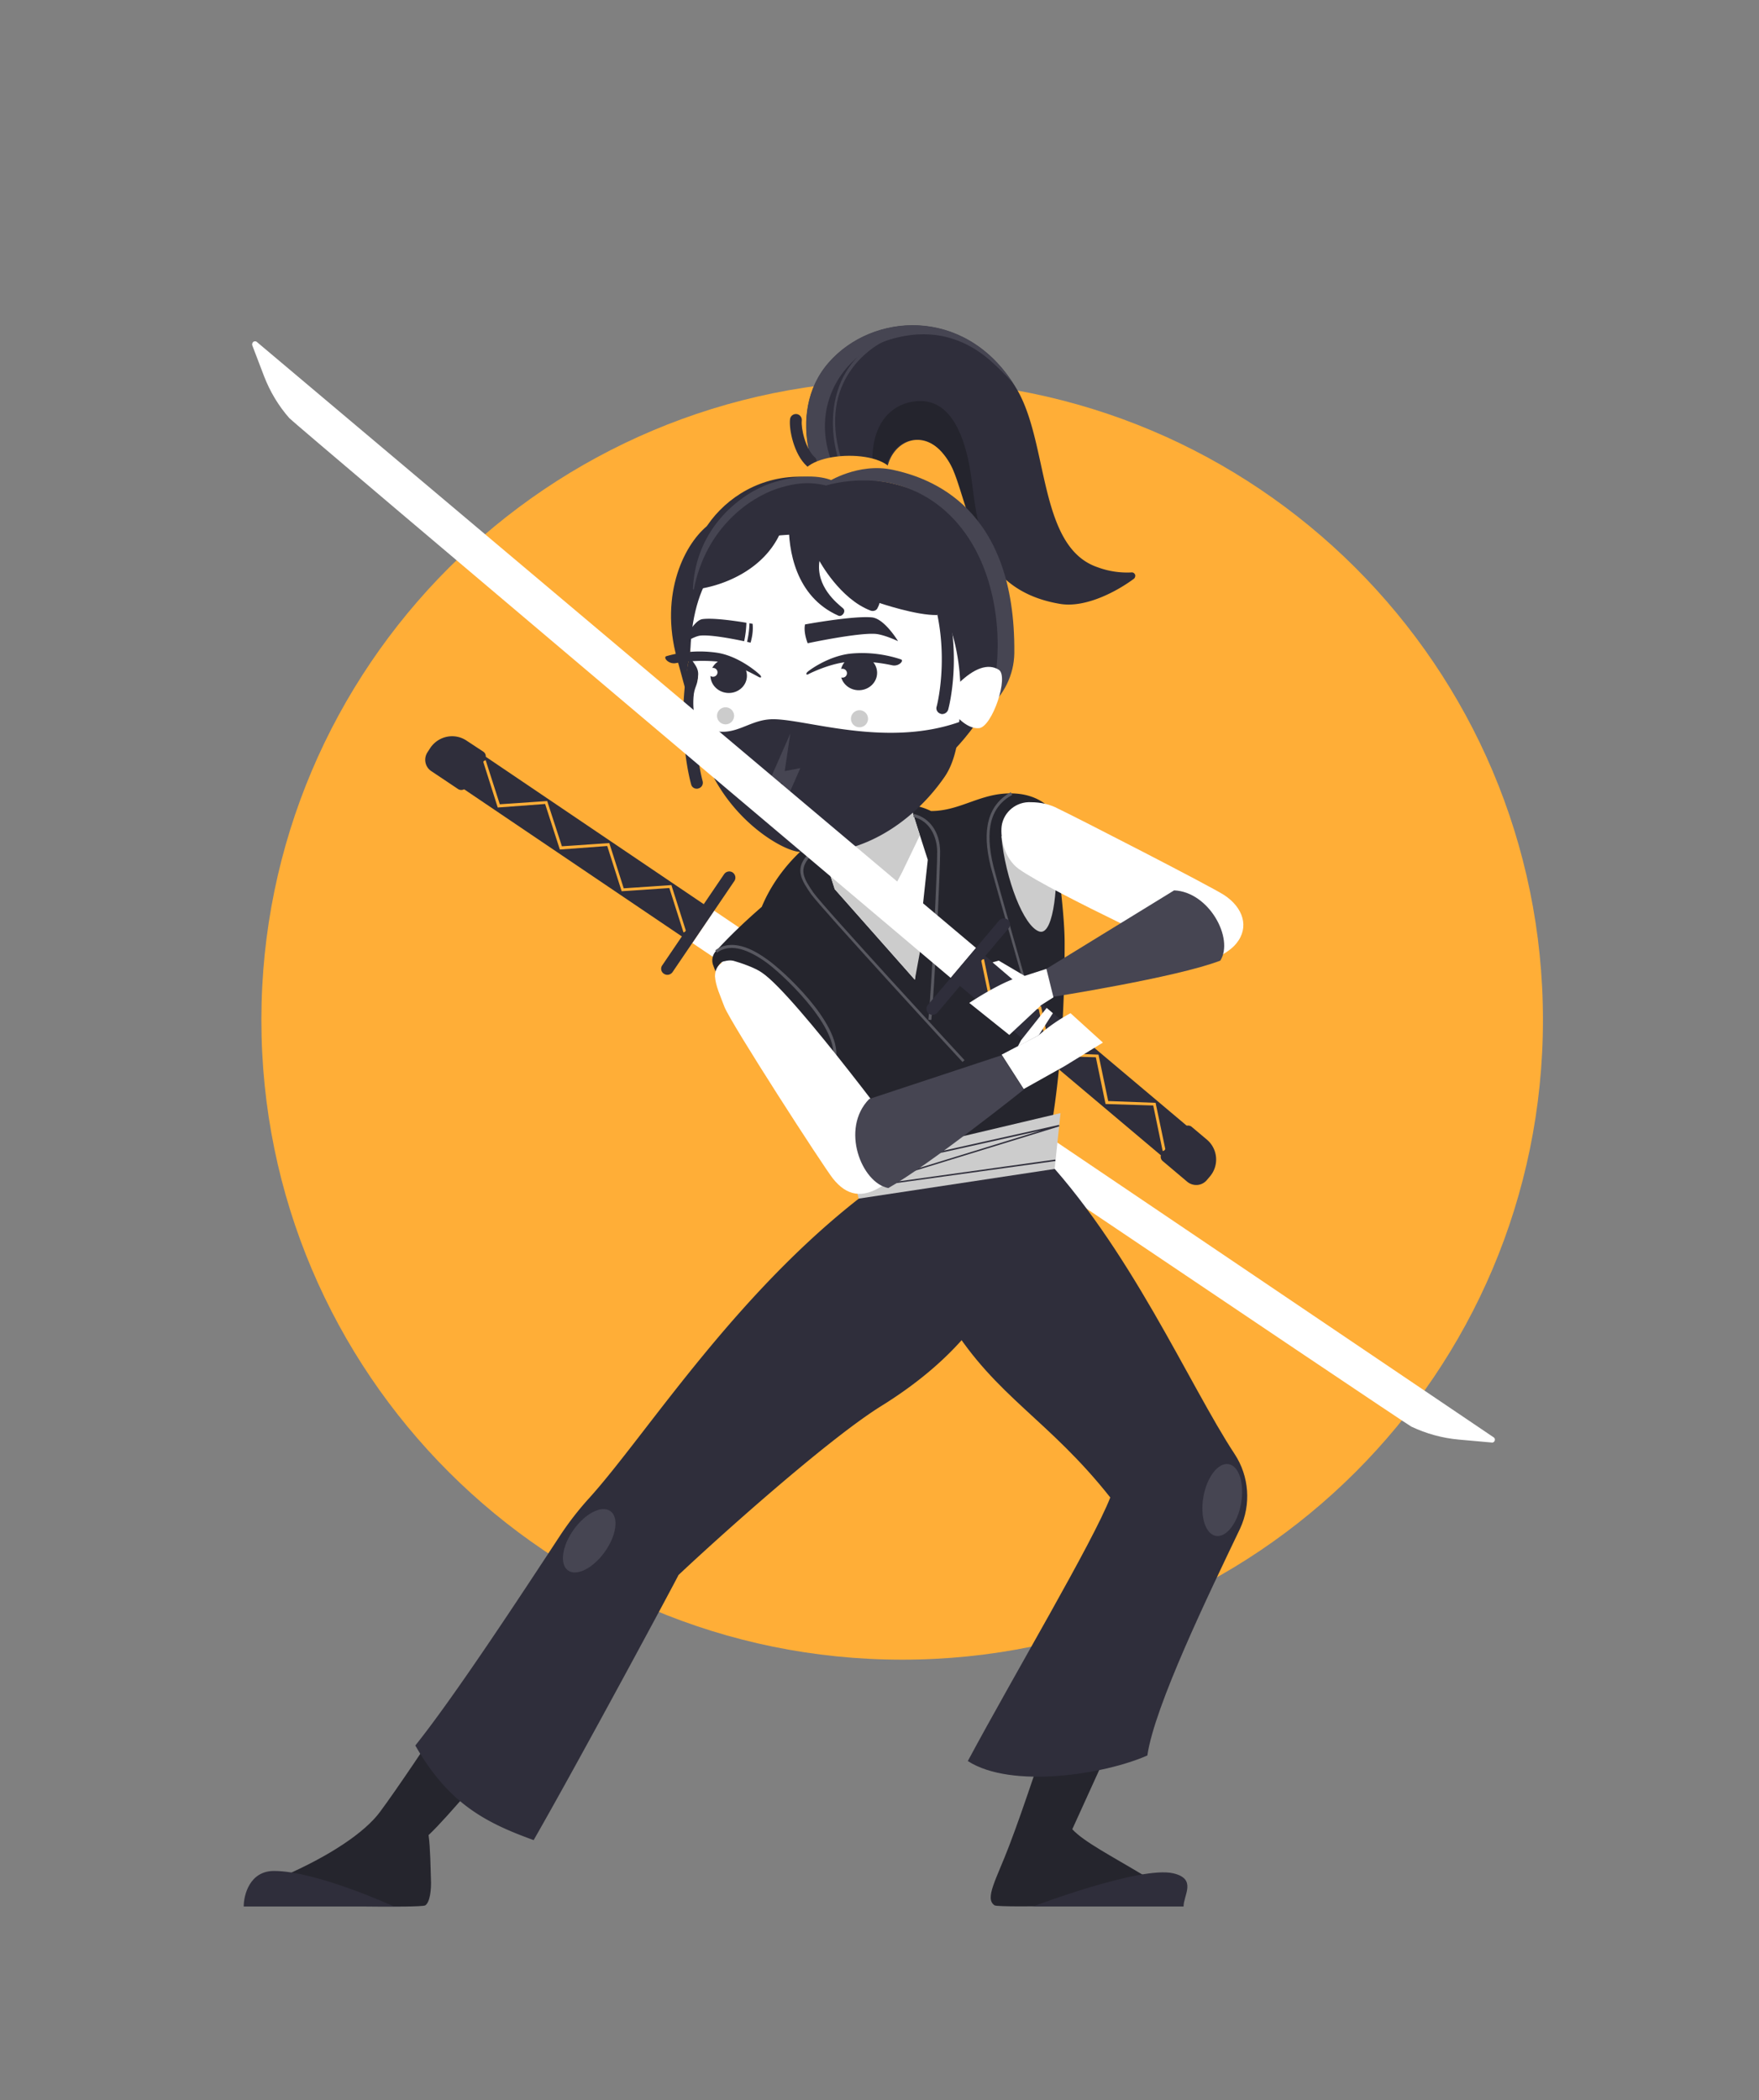 <svg width="444" height="530" fill="none" xmlns="http://www.w3.org/2000/svg"><rect width="100%" height="100%" fill="#808080" stroke="none"/><path d="M227.721 418.839c89.329 0 161.745-72.279 161.745-161.44S317.05 95.959 227.721 95.959c-89.329 0-161.745 72.279-161.745 161.44s72.416 161.44 161.745 161.44z" fill="#FFAE37"/><path d="M145.994 425.142l-18.574-14.98s-22.958 35.596-31.502 47.09c-3.79 5.117-12.556 11.124-24.964 16.463l4.31 7.119s30.981.742 32.095 0c1.115-.742 1.561-3.782 1.412-6.674-.074-2.151-.148-8.009-.594-11.05 5.423-5.116 15.454-17.649 19.911-21.95 3.492-3.337 17.906-16.018 17.906-16.018z" fill="#25252D"/><path d="M61.518 481.131c0-2.893 1.486-8.973 7.653-8.973 10.773 0 30.313 8.973 30.313 8.973H61.518z" fill="#2F2E3B"/><path d="M270.664 461.627l22.735-49.982-18.351-8.602s-5.052 18.539-6.612 23.063c-5.201 15.128-9.882 29.737-13.671 39.6-3.269 8.602-6.315 13.422-3.715 15.128 1.114.741 37.892-.297 37.892-.297v-7.119c-8.396-5.042-15.454-8.676-18.278-11.791z" fill="#25252D"/><path d="M298.749 481.131c0-2.893 3.418-6.971-2.6-8.38-8.322-1.928-35.44 8.38-35.44 8.38h38.04zM117.315 187.395l62.41 42.195-5.498 8.157-64.639-43.678c-1.411-.964-1.783-2.818-.817-4.227l.594-.89c1.784-2.595 5.35-3.337 7.95-1.557z" fill="#2F2E3B"/><path d="M174.747 237.97l5.498-8.158 196.739 132.89c.371.222.446.667.223 1.038-.149.223-.446.371-.669.297l-8.321-.742c-4.161-.371-8.173-1.483-11.962-3.263-1.783-.89-181.508-122.062-181.508-122.062z" fill="#fff"/><path d="M172.518 235.3l-3.566-11.198-12.036.816-3.641-11.42-11.962.89-3.715-11.494-11.962.889-3.714-11.716.668-.223 3.567 11.124 11.961-.816 3.715 11.42 11.962-.816 3.641 11.421 12.036-.816 3.715 11.717-.669.222z" fill="#FFAE37"/><path d="M117.835 186.95c-3.046-2.077-7.132-1.261-9.213 1.78l-.668 1.038c-1.115 1.631-.669 3.782.891 4.82l6.761 4.524c.669.444 1.561.296 2.006-.371l4.755-7.045c.446-.668.298-1.557-.371-2.002l-4.161-2.744zm49.334 56.656l15.602-22.989c.52-.742 1.486-.89 2.155-.445.743.519.891 1.483.446 2.151l-15.603 22.988c-.52.742-1.486.89-2.155.445a1.483 1.483 0 01-.445-2.15z" fill="#2F2E3B"/><path d="M264.869 203.858s-2.897-3.56-9.51-3.634c-7.875-.148-12.927 4.449-20.357 4.449-8.544-4.153-17.98.149-23.775 3.856-7.727 3.634-15.231 11.346-18.946 20.319-4.086 3.56-8.024 7.268-11.665 11.272a3.49 3.49 0 00-.594 3.486l.669 1.779s.594-2.669 2.229-2.818c3.566-.37 10.327 6.156 16.568 16.389 4.086 6.674 18.426 42.566 18.426 42.566l27.861-7.638-.297-.667.297.667 18.054-2.002s4.904-18.02 4.904-53.541c.074-10.976-3.864-34.483-3.864-34.483z" fill="#25252D"/><path d="M256.103 309.754l-33.286-11.791c-35.514 25.361-59.214 63.701-74.222 80.238a77.473 77.473 0 00-7.43 9.64c-9.733 14.831-26.524 40.416-36.332 52.652 8.322 14.534 17.535 19.429 29.868 23.878 11.739-20.467 36.628-66.815 36.554-66.89 9.585-9.047 37.297-33.963 51.042-42.566 34.549-21.357 33.806-45.161 33.806-45.161z" fill="#2F2E3B"/><path d="M222.743 297.963s10.327 24.175 17.089 35.892c11.59 18.687 24.889 24.397 40.417 44.049-4.383 11.272-24.146 44.494-35.96 66.519 11.071 7.119 34.623 3.337 45.322-1.409 1.783-12.458 15.602-40.935 23.403-57.249 2.824-6.081 2.303-13.2-1.337-18.762-11.59-17.575-26.524-52.503-49.705-76.678l-39.229 7.638z" fill="#2F2E3B"/><path d="M214.719 293.439l52.974-12.532-1.486 14.089-49.482 7.49-2.006-9.047z" fill="#CCC"/><path d="M152.662 391.628c2.95-4.137 3.581-8.743 1.408-10.286-2.173-1.544-6.327.558-9.277 4.696-2.951 4.137-3.581 8.743-1.408 10.287 2.173 1.543 6.326-.559 9.277-4.697zm160.613-12.234c.89-5.001-.517-9.432-3.143-9.897-2.626-.466-5.477 3.21-6.367 8.211-.89 5 .518 9.431 3.144 9.897 2.626.465 5.476-3.211 6.366-8.211z" fill="#464552"/><path d="M234.185 216.983l-3.269 30.256-20.209-22.84-7.281-22.692 23.478-7.416 7.281 22.692z" fill="#fff"/><path d="M207.141 213.275l3.566 11.124 9.584 10.827 10.625 12.013 1.56-8.454-10.476-7.86 5.721-10.827 4.458-9.27-2.081-6.674-22.957 9.121z" fill="#CCC"/><path d="M242.952 268.003c-1.486-1.557-35.886-39.006-38.263-42.417-2.229-3.263-4.161-6.081-1.04-9.641l.594.519c-2.6 3.041-1.412 5.191 1.04 8.751 2.303 3.411 37.818 41.973 38.189 42.343l-.52.445z" fill="#585860"/><path d="M235.076 257.399l-.743-.074c.743-6.526 2.304-38.636 2.229-42.492-.074-3.486-1.709-7.638-6.018-8.677l.149-.741c4.012.964 6.538 4.598 6.612 9.418.075 3.856-1.486 36.04-2.229 42.566zm-23.998 9.418l-.743-.074c.892-8.306-13.447-21.506-17.237-24.101-5.2-3.634-9.212-4.376-12.11-2.225l-.446-.593c4.83-3.56 10.996.815 13.002 2.224 4.012 2.744 18.5 16.018 17.534 24.769zm48.739-13.793c-.074-.297-8.692-30.331-9.733-34.261-2.377-9.492-.668-15.647 5.053-18.836l.371.668c-5.498 3.04-6.984 8.75-4.755 18.02.966 3.93 9.584 33.964 9.659 34.26l-.595.149z" fill="#585860"/><path d="M212.564 127.402c-6.612-2.373-14.71-22.915-3.343-35.892 11.367-12.978 35.365-14.09 47.55 6.896 7.95 13.719 5.35 39.6 20.209 44.717a21.444 21.444 0 008.618 1.335c.446-.074.892.296.966.741 0 .297-.074.594-.297.816-4.16 3.115-12.185 7.49-18.723 6.378-26.004-4.376-21.323-31.146-30.462-39.081-6.686-5.784-13.819.296-13.299 7.49.297 4.968-11.219 6.6-11.219 6.6z" fill="#2F2E3B"/><path d="M250.233 142.307c-6.018-9.64-7.058-17.575-9.658-23.73-1.115-2.67-4.755-8.38-9.882-7.638-6.464.89-7.207 7.86-7.207 7.86l-3.269-1.557c-.371-10.011 4.384-14.905 10.105-15.869 7.875-1.335 12.184 5.265 14.265 15.573 1.411 7.193.966 13.496 5.646 25.361z" fill="#24242D"/><path d="M249.639 90.694c2.08 1.854 4.086 3.782 5.943 5.858-12.333-19.132-35.365-17.723-46.435-5.042-11.368 12.977-3.195 33.519 3.343 35.892 0 0 .594-.074 1.56-.297l-3.715-9.566c-6.389-15.054 2.601-28.477 14.637-31.962 12.036-3.485 20.06 1.26 24.667 5.117z" fill="#464552"/><path d="M211.97 117.02c-2.08-6.081-2.303-12.681-.594-18.243 2.08-6.822 7.058-11.865 14.265-14.609l.223.668c-7.95 2.966-19.615 12.977-13.225 31.887l-.669.297z" fill="#464552"/><path d="M204.615 117.984c-.372 0-.743-.149-.966-.371-3.269-2.966-4.532-9.27-4.235-11.791.074-.816.817-1.409 1.634-1.335.818.074 1.412.816 1.338 1.632-.223 1.928.891 7.119 3.269 9.269.594.519.669 1.483.074 2.077-.297.37-.669.519-1.114.519z" fill="#2F2E3B"/><path d="M225.789 120.283c-.743-7.194-22.289-6.823-23.626 0-1.338 6.822 24.221 5.858 23.626 0z" fill="#FFAE37"/><path d="M183.44 145.57c8.841-9.714 19.614-7.86 19.614-7.86l-2.006-9.789s-10.401-4.153-21.917 4.301c-6.241 4.598-12.779 17.575-8.247 33.964.817 3.04 2.08 7.638 2.08 7.638.594-2.373-.074-16.76 10.476-28.254z" fill="#2F2E3B"/><path d="M175.862 199.037a1.43 1.43 0 01-1.412-1.112c-.297-1.038-6.91-24.991 5.721-49.685a1.49 1.49 0 012.006-.668 1.485 1.485 0 01.668 2.003c-12.036 23.656-5.572 47.312-5.498 47.534.223.816-.222 1.632-1.04 1.854-.148.074-.297.074-.445.074z" fill="#2F2E3B"/><path d="M179.056 177.754c-.52 0-1.04-.296-1.337-.815-2.303-4.598-3.12-21.803 3.343-29.589.52-.593 1.486-.742 2.081-.223.594.52.743 1.484.223 2.077-5.498 6.6-4.904 22.395-2.972 26.326a1.485 1.485 0 01-.669 2.002 1.203 1.203 0 01-.669.222z" fill="#2F2E3B"/><path d="M176.01 148.833c-5.869-10.827 9.807-33.445 33.508-27.586 40.418-4.302 50.522 36.411 43.018 51.094-8.172 16.092-17.162 21.654-17.162 21.654l-59.364-45.162z" fill="#2F2E3B"/><path d="M194.659 135.337c-11.888 1.408-20.135 10.975-20.432 30.181 0 1.187 2.08 2.448 2.006 4.672-.074 2.967-1.04 3.041-1.189 5.859-.148 2.15.075 4.301.595 6.377 3.343 16.463 15.825 31.443 29.421 32.481 15.306 1.186 31.502-13.348 35.292-23.953 3.789-10.604 8.692-61.921-45.693-55.617z" fill="#fff"/><path d="M199.117 131.925c-.149 6.748 1.634 18.614 12.482 23.434.965.445 2.08-1.113 1.188-1.854-1.486-1.261-6.909-5.488-5.943-11.939 0 0 5.126 9.566 12.927 12.532.669.223 1.412 0 1.709-.593.223-.445.446-.89.52-1.335 0 0 9.362 3.189 14.562 3.041.818-17.946-5.943-25.288-15.676-31.443-6.836-4.301-18.203-1.112-18.203-1.112s-3.418.815-3.566 9.269z" fill="#2F2E3B"/><path d="M225.418 118.577c-8.767-1.928-16.568 3.115-16.568 3.115.445-.149-.818.889-.372.815 11.665-3.114 25.038-.89 34.251 10.827 10.625 13.571 10.773 34.557 6.39 45.681 4.235-3.485 6.835-8.676 6.909-14.164.372-37.004-21.397-44.272-30.61-46.274z" fill="#464552"/><path d="M241.912 172.489c4.012-3.93 7.504-5.117 10.179-3.485 2.674 1.631-1.635 14.46-4.978 14.757-3.344.297-6.464-3.93-6.464-3.93l1.263-7.342z" fill="#fff"/><path d="M237.825 180.201c-.148 0-.222 0-.371-.074-.817-.222-1.263-1.038-1.04-1.78.074-.148 4.235-16.24-2.675-32.406-.297-.742 0-1.632.817-1.928.743-.297 1.635 0 1.932.816 7.356 17.13 3.046 33.667 2.823 34.334a1.615 1.615 0 01-1.486 1.038zm-43.538 1.335c-6.612.445-10.104 6.229-18.648.89 3.12 21.209 20.431 31.665 25.632 32.481 15.083 2.225 29.05-7.119 37.149-18.836 1.932-2.818 3.269-6.822 3.938-13.941-19.243 6.896-40.27-1.187-48.071-.594zm-19.094-32.777c5.572-.445 18.946-4.375 22.735-16.834-21.101-3.337-22.735 16.834-22.735 16.834z" fill="#2F2E3B"/><path d="M194.51 121.988c-6.909 2.299-18.871 10.679-19.614 26.623 0 .074.223.222.223.222 3.046-15.721 14.19-23.211 21.026-25.51 5.944-1.928 9.361-1.483 12.333-.816.074-.074 1.337-.37 1.337-.445.075-.296-.148-.445.223-.815-2.897-1.187-8.098-1.706-15.528.741zm7.504 71.858l-3.937.742 1.411-9.492-5.795 13.2 3.789-.742-1.263 9.492 5.795-13.2z" fill="#464552"/><path d="M203.203 157.584c-.446 2.076.669 4.746.669 4.746s12.184-2.596 16.865-2.373c2.229.074 5.944 1.853 5.944 1.853s-3.418-5.71-6.613-6.006c-4.829-.445-16.865 1.78-16.865 1.78zm24.221 8.824c.817.297-.52 1.854-2.229 1.483a40.603 40.603 0 00-10.327-.89c-4.607.075-10.253 2.818-10.773 3.115-.521.297-.743 0-.372-.445.372-.445 5.498-4.227 11.219-4.746 4.161-.371 8.47.148 12.482 1.483z" fill="#2F2E3B"/><path d="M216.937 174.185c2.542-.085 4.538-2.111 4.457-4.526-.081-2.415-2.207-4.304-4.75-4.22-2.542.085-4.538 2.111-4.457 4.526.081 2.415 2.207 4.304 4.75 4.22z" fill="#2F2E3B"/><path d="M212.639 171.006a1.113 1.113 0 100-2.225 1.114 1.114 0 100 2.225z" fill="#fff"/><path d="M183.143 182.797c1.19 0 2.154-.963 2.154-2.151 0-1.187-.964-2.15-2.154-2.15s-2.155.963-2.155 2.15c0 1.188.965 2.151 2.155 2.151zm33.805.741c1.19 0 2.155-.962 2.155-2.15a2.153 2.153 0 00-2.155-2.151c-1.19 0-2.155.963-2.155 2.151 0 1.188.965 2.15 2.155 2.15z" fill="#CCC"/><path d="M189.978 157.435c.149 1.632-.074 3.189-.52 4.746 0 0-9.213-2.15-12.705-1.779-1.709.222-4.458 2.076-4.458 2.076s2.601-5.858 4.978-6.229c3.641-.519 12.705 1.186 12.705 1.186zm-21.769 8.158c-.891.296.446 2.002 2.229 1.779a40.704 40.704 0 0110.402-.445c4.606.371 10.104 3.634 10.698 3.931.595.296.743 0 .372-.445-.372-.445-5.35-4.895-11.07-5.71a30.329 30.329 0 00-12.631.89z" fill="#2F2E3B"/><path d="M188.524 170.871c.193-2.409-1.707-4.525-4.243-4.727-2.536-.202-4.748 1.587-4.94 3.996-.193 2.408 1.707 4.525 4.243 4.726 2.536.202 4.748-1.587 4.94-3.995z" fill="#2F2E3B"/><path d="M179.948 170.783a1.113 1.113 0 100-2.224c-.616 0-1.115.498-1.115 1.112 0 .614.499 1.112 1.115 1.112zm8.47-8.157l-.743-.148c.52-2.002.743-4.153.743-6.229h.743c.074 2.15-.223 4.301-.743 6.377z" fill="#fff"/><path d="M252.759 211.051c1.04 10.827 5.647 22.766 9.585 24.027 3.937 1.26 4.755-14.238 4.012-18.391-.743-4.153-13.597-5.636-13.597-5.636z" fill="#CCC"/><path d="M252.833 208.455c.521-3.633 3.79-6.229 7.43-6.006 2.378 0 4.755.519 6.836 1.631 4.383 2.076 38.634 19.652 41.903 21.802 4.755 3.115 6.464 8.083 3.046 12.236-2.6 3.189-8.247 4.82-8.247 4.82s-38.114-17.575-46.658-23.656c-3.567-2.595-4.681-7.638-4.31-10.827z" fill="#fff"/><path d="M296.371 224.696c8.767.37 15.157 12.087 11.665 17.723-11.144 4.301-43.018 9.27-43.018 9.27l-.892-7.193 32.245-19.8z" fill="#464552"/><path d="M216.131 299.965l-.075-.297 46.733-14.386-42.572 9.492-.074-.371 47.178-10.53.075.371-48.962 15.054 47.922-6.675.074.371-50.299 6.971z" fill="#2F2E3B"/><path d="M185.223 242.493c-2.006-.519-4.086.668-4.606 2.67-.075.371-.149.742-.149 1.187.149 2.447 1.337 4.894 2.378 7.712 1.783 4.449 25.038 40.415 27.415 43.382 3.492 4.375 7.43 5.042 12.408 1.854 3.492-2.225 7.355-8.38 7.355-8.38s-29.124-39.6-37.594-45.384c-1.783-1.335-5.647-2.596-7.207-3.041z" fill="#fff"/><path d="M219.4 277.347c-7.356 7.49-1.932 21.209 4.829 22.47 10.402-5.859 34.177-24.843 34.177-24.843l-5.573-8.676-33.433 11.049z" fill="#464552"/><path d="M300.012 297.444l-59.66-50.279 6.389-7.564 57.58 48.499c2.452 2.076 2.749 5.636.669 8.083l-.669.816c-1.114 1.409-3.046 1.557-4.309.445z" fill="#2F2E3B"/><path d="M239.98 246.794l6.39-7.564L64.862 86.319c-.298-.297-.818-.223-1.04.074-.15.222-.224.519-.15.741l2.973 7.787c1.486 3.856 3.64 7.49 6.39 10.604 1.337 1.484 166.945 141.269 166.945 141.269z" fill="#fff"/><path d="M293.474 290.473l-2.378-11.494-12.036-.371-2.452-11.791-11.962-.371-2.451-11.791-12.037-.371-2.526-12.087.743-.149 2.378 11.495 12.036.445 2.452 11.716 12.036.445 2.452 11.717 11.962.445 2.526 12.014-.743.148z" fill="#FFAE37"/><path d="M304.618 287.581a6.579 6.579 0 01.818 9.269l-.818.964c-1.263 1.484-3.417 1.632-4.903.445l-6.241-5.265a1.413 1.413 0 01-.149-2.002l5.498-6.452a1.42 1.42 0 012.006-.148l3.789 3.189zm-70.359-34.038l17.906-21.209a1.63 1.63 0 012.229-.223c.668.594.743 1.558.148 2.225l-17.905 21.209a1.63 1.63 0 01-2.229.222c-.669-.519-.743-1.557-.149-2.224z" fill="#2F2E3B"/><path d="M262.195 261.255a43.04 43.04 0 018.024-5.562l8.173 7.416-9.659 5.933-10.327 5.784-5.573-8.677 9.362-4.894zm-3.566-14.98c-4.755.668-13.968 6.823-13.968 6.823l10.104 8.083 8.098-7.564 3.047-1.928-1.783-7.193-5.498 1.779z" fill="#fff"/><path d="M250.53 242.864l5.127 4.375 2.971-.964-6.538-3.856-1.56.445zm11.665 18.391l3.566-5.562-1.56-1.335-6.464 8.158-.817 1.557 5.275-2.818z" fill="#fff"/></svg>